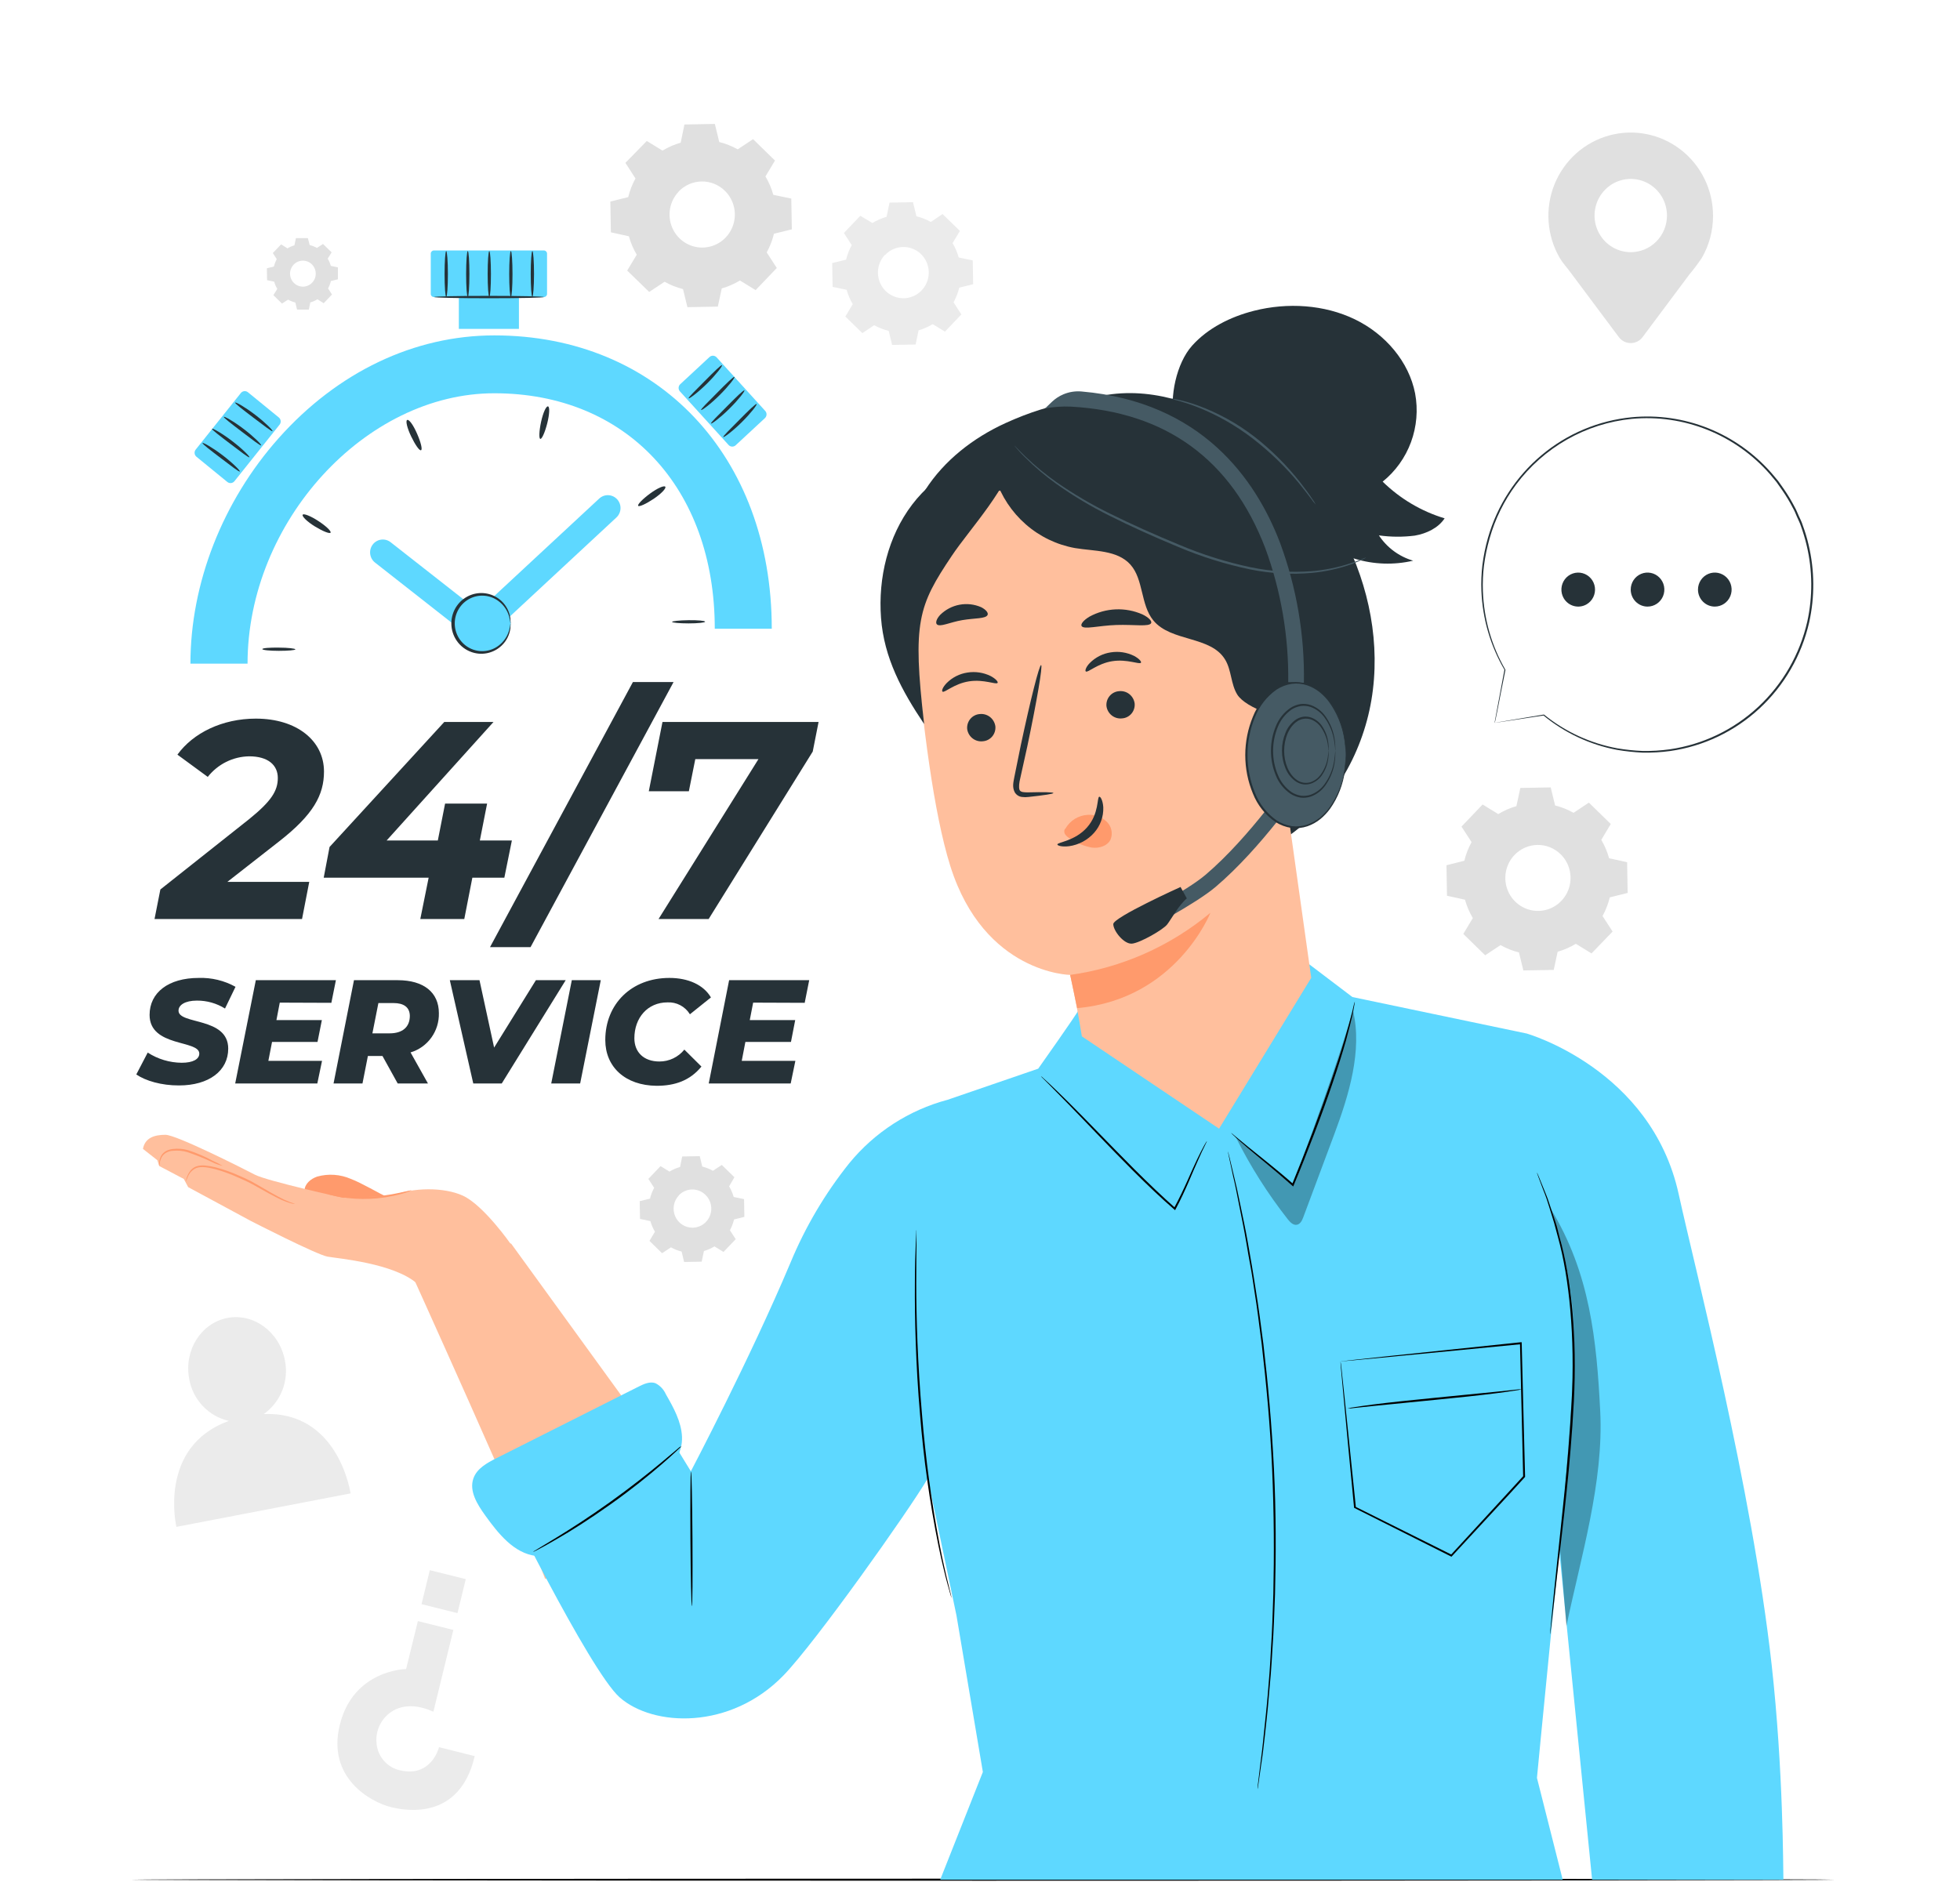 <svg width="608" height="584" viewBox="0 0 608 584" fill="none" xmlns="http://www.w3.org/2000/svg">
<g filter="url(#filter0_d_110915_1339)">
<path d="M205.504 42.73C207.272 41.659 209.174 40.831 211.158 40.27L212.314 34.624L221.75 34.452L223.112 40.061C225.112 40.56 227.038 41.325 228.839 42.337L233.606 39.175L240.403 45.818L237.448 50.737C238.508 52.521 239.326 54.441 239.88 56.445L245.462 57.613L245.632 67.158L240.087 68.523C239.596 70.547 238.839 72.496 237.837 74.317L240.963 79.15L234.396 86.014L229.532 83.025C227.769 84.097 225.871 84.924 223.89 85.485L222.674 91.131L213.238 91.303L211.876 85.694C209.88 85.195 207.958 84.43 206.161 83.419L201.382 86.58L194.56 79.95L197.515 75.03C196.456 73.242 195.638 71.318 195.083 69.311L189.501 68.081L189.331 58.536L194.876 57.158C195.369 55.135 196.126 53.187 197.126 51.365L194.001 46.531L200.64 39.741L205.504 42.73ZM210.538 55.448C209.146 56.906 208.212 58.747 207.855 60.741C207.498 62.735 207.733 64.791 208.531 66.65C209.329 68.509 210.654 70.086 212.339 71.183C214.023 72.28 215.991 72.847 217.994 72.813C219.997 72.778 221.945 72.144 223.592 70.99C225.238 69.836 226.509 68.214 227.245 66.329C227.98 64.444 228.146 62.381 227.722 60.4C227.298 58.42 226.303 56.611 224.863 55.202C223.905 54.261 222.772 53.52 221.53 53.023C220.288 52.526 218.961 52.282 217.626 52.304C216.29 52.327 214.972 52.617 213.748 53.156C212.523 53.696 211.416 54.475 210.49 55.448H210.538Z" fill="#E0E0E0"/>
<path d="M207.693 359.504C208.711 358.883 209.807 358.404 210.952 358.078L211.62 354.818L217.068 354.72L217.846 357.955C219.002 358.237 220.114 358.676 221.154 359.258L223.902 357.438L227.818 361.263L226.176 364.08C226.79 365.11 227.264 366.219 227.587 367.376L230.809 368.053L230.906 373.563L227.708 374.351C227.429 375.519 226.995 376.644 226.419 377.696L228.219 380.476L224.437 384.436L221.628 382.714C220.608 383.334 219.512 383.818 218.369 384.154L217.664 387.45L212.216 387.548L211.438 384.314C210.283 384.031 209.17 383.592 208.131 383.01L205.382 384.83L201.467 381.005L203.169 378.164C202.557 377.131 202.078 376.023 201.747 374.867L198.536 374.191L198.439 368.68L201.637 367.893C201.916 366.724 202.35 365.599 202.926 364.547L201.126 361.768L204.908 357.807L207.717 359.529L207.693 359.504ZM210.599 366.884C209.794 367.726 209.253 368.79 209.046 369.942C208.839 371.094 208.974 372.282 209.435 373.356C209.896 374.43 210.662 375.342 211.635 375.976C212.609 376.609 213.746 376.936 214.904 376.916C216.061 376.895 217.187 376.527 218.138 375.859C219.088 375.191 219.822 374.253 220.245 373.163C220.668 372.073 220.762 370.881 220.515 369.737C220.267 368.593 219.69 367.549 218.856 366.737C218.307 366.195 217.659 365.767 216.947 365.479C216.235 365.19 215.474 365.046 214.707 365.055C213.94 365.065 213.183 365.227 212.478 365.532C211.773 365.837 211.135 366.28 210.599 366.835V366.884Z" fill="#E0E0E0"/>
<path d="M89.109 73.099C89.804 72.673 90.552 72.343 91.334 72.115L91.796 69.889H95.505L96.064 72.029C96.852 72.231 97.612 72.533 98.326 72.927L100.198 71.697L102.874 74.304L101.658 76.248C102.078 76.951 102.405 77.708 102.63 78.499L104.831 78.966V82.656L102.643 83.197C102.452 83.996 102.158 84.765 101.767 85.485L102.983 87.379L100.405 90.085L98.484 88.855C97.788 89.281 97.04 89.612 96.259 89.839L95.796 92.066H92.148L91.613 89.852C90.824 89.659 90.064 89.361 89.352 88.966L87.479 90.196L84.804 87.576L86.02 85.645C85.599 84.941 85.272 84.184 85.047 83.394L82.846 82.927L82.785 79.237L84.962 78.695C85.162 77.898 85.46 77.13 85.85 76.408L84.634 74.513L87.212 71.807L89.133 73.037L89.109 73.099ZM91.091 78.105C90.543 78.679 90.176 79.404 90.035 80.189C89.895 80.975 89.988 81.784 90.303 82.516C90.617 83.247 91.139 83.868 91.802 84.3C92.466 84.731 93.24 84.954 94.029 84.941C94.818 84.927 95.584 84.677 96.233 84.222C96.881 83.768 97.381 83.129 97.671 82.387C97.96 81.645 98.025 80.833 97.858 80.053C97.692 79.273 97.3 78.561 96.733 78.007C96.356 77.638 95.911 77.348 95.424 77.154C94.936 76.959 94.415 76.864 93.891 76.873C93.368 76.882 92.85 76.996 92.37 77.207C91.889 77.418 91.454 77.724 91.091 78.105Z" fill="#E0E0E0"/>
<path d="M270.633 65.19C272.005 64.351 273.481 63.702 275.023 63.259L275.923 58.868L283.219 58.733L284.276 63.099C285.836 63.485 287.337 64.08 288.739 64.87L292.387 62.41L297.774 67.65L295.488 71.438C296.32 72.829 296.962 74.327 297.397 75.891L301.75 76.801L301.872 84.181L297.567 85.251C297.176 86.837 296.579 88.363 295.792 89.79L298.224 93.554L293.129 98.892L289.335 96.567C287.962 97.403 286.486 98.053 284.945 98.498L284.033 102.889L276.737 103.025L275.679 98.658C274.104 98.282 272.586 97.69 271.168 96.899L267.52 99.359L262.23 94.206L264.529 90.368C263.701 88.975 263.059 87.478 262.62 85.915L258.278 85.005L258.145 77.625L262.461 76.555C262.843 74.982 263.432 73.468 264.212 72.053L261.78 68.29L266.876 62.951L270.633 65.19ZM274.548 75.03C273.467 76.165 272.742 77.599 272.466 79.151C272.19 80.702 272.375 82.302 272.998 83.747C273.621 85.192 274.654 86.418 275.965 87.27C277.277 88.121 278.809 88.56 280.367 88.531C281.926 88.502 283.441 88.006 284.72 87.106C286 86.205 286.987 84.942 287.556 83.474C288.126 82.006 288.252 80.401 287.919 78.861C287.587 77.32 286.81 75.915 285.687 74.821C284.936 74.1 284.053 73.536 283.086 73.161C282.12 72.786 281.089 72.608 280.055 72.636C279.02 72.665 278.001 72.9 277.056 73.327C276.111 73.755 275.259 74.367 274.548 75.128V75.03Z" fill="#EBEBEB"/>
<path d="M464.767 248.583C466.526 247.511 468.42 246.684 470.397 246.123L471.613 240.477L481.037 240.305L482.399 245.914C484.401 246.407 486.328 247.173 488.127 248.189L492.881 245.028L499.667 251.658L496.724 256.578C497.777 258.365 498.594 260.284 499.156 262.285L504.737 263.515L504.907 273.048L499.363 274.425C498.875 276.446 498.118 278.391 497.113 280.206L500.238 285.028L493.696 291.817L488.832 288.829C487.068 289.899 485.17 290.726 483.19 291.289L481.974 296.934L472.55 297.094L471.188 291.51C469.191 291.011 467.27 290.246 465.473 289.234L460.706 292.396L453.921 285.766L456.875 280.846C455.816 279.067 454.998 277.151 454.443 275.151L448.862 273.921L448.704 264.45L454.237 263.072C454.73 261.049 455.486 259.101 456.486 257.279L453.361 252.47L459.915 245.606L464.779 248.595L464.767 248.583ZM469.789 261.289C468.401 262.746 467.471 264.586 467.116 266.578C466.762 268.569 466.999 270.623 467.798 272.478C468.596 274.333 469.921 275.907 471.604 277.001C473.287 278.095 475.253 278.659 477.254 278.623C479.254 278.587 481.199 277.952 482.842 276.798C484.486 275.644 485.754 274.024 486.487 272.141C487.22 270.258 487.384 268.197 486.96 266.22C486.535 264.242 485.541 262.436 484.102 261.031C483.146 260.095 482.018 259.359 480.781 258.866C479.543 258.372 478.222 258.13 476.893 258.154C475.563 258.178 474.251 258.468 473.032 259.005C471.813 259.543 470.711 260.319 469.789 261.289Z" fill="#E0E0E0"/>
<path d="M531.392 63.001C531.399 59.028 530.5 55.107 528.765 51.542C527.03 47.978 524.505 44.867 521.388 42.45C518.27 40.034 514.643 38.378 510.79 37.61C506.936 36.842 502.959 36.984 499.169 38.025C495.378 39.065 491.876 40.976 488.934 43.609C485.993 46.242 483.691 49.525 482.209 53.204C480.726 56.883 480.103 60.859 480.387 64.821C480.671 68.784 481.855 72.627 483.846 76.051L483.919 76.149C484.892 77.822 486.12 79.015 487.361 80.762L502.208 100.639C502.639 101.203 503.191 101.66 503.824 101.974C504.456 102.288 505.151 102.452 505.856 102.452C506.561 102.452 507.256 102.288 507.888 101.974C508.521 101.66 509.073 101.203 509.504 100.639L524.096 81.094C525.422 79.525 526.66 77.882 527.805 76.174L527.866 76.1C530.181 72.133 531.399 67.608 531.392 63.001ZM505.856 74.243C503.634 74.24 501.463 73.572 499.617 72.321C497.771 71.071 496.333 69.295 495.484 67.218C494.636 65.141 494.415 62.857 494.85 60.653C495.285 58.449 496.356 56.425 497.928 54.837C499.499 53.249 501.501 52.167 503.681 51.73C505.86 51.292 508.118 51.518 510.171 52.379C512.223 53.239 513.977 54.696 515.211 56.565C516.445 58.433 517.104 60.63 517.104 62.878C517.104 64.371 516.813 65.85 516.248 67.23C515.682 68.609 514.853 69.863 513.809 70.918C512.764 71.974 511.524 72.811 510.16 73.381C508.795 73.952 507.333 74.244 505.856 74.243Z" fill="#E0E0E0"/>
<path d="M81.8 434.743C84.388 432.924 86.391 430.375 87.56 427.415C88.73 424.454 89.014 421.212 88.379 418.089C86.713 409.246 78.651 403.329 70.516 404.916C62.381 406.503 57.018 414.94 58.684 423.796C59.228 426.964 60.689 429.897 62.882 432.225C65.075 434.552 67.9 436.169 71.002 436.871C48.847 444.842 54.72 469.737 54.72 469.737L108.747 459.356C108.747 459.356 105.099 433.747 81.8 434.743Z" fill="#EBEBEB"/>
<path d="M147.258 540.868L136.192 538.088C136.192 538.088 133.894 547.535 124.141 545.284C122.256 544.885 120.54 543.902 119.232 542.472C117.925 541.041 117.09 539.233 116.845 537.301C116.615 535.682 116.768 534.031 117.29 532.483C117.812 530.936 118.689 529.535 119.849 528.396C122.5 525.714 127.34 523.882 134.441 527.092L140.63 501.717L129.626 498.974L125.978 513.845C125.978 513.845 109.574 514.029 105.391 531.225C101.378 547.682 115.034 555.136 121.284 556.686C126.075 557.879 142.625 560.769 147.258 540.868Z" fill="#EBEBEB"/>
<path d="M130.759 493.72L141.916 496.501L144.485 485.955L133.327 483.174L130.759 493.72Z" fill="#EBEBEB"/>
<path d="M569.234 579.207C569.234 579.379 450.868 579.527 304.9 579.527C158.931 579.527 40.554 579.33 40.554 579.207C40.554 579.084 158.883 578.887 304.9 578.887C450.917 578.887 569.234 579.022 569.234 579.207Z" fill="black"/>
<path d="M70.528 269.616H95.93L93.693 281.141H47.935L49.747 271.978L77.289 250.145C84.099 244.635 86.178 241.412 86.178 237.39C86.178 233.368 83.15 230.662 77.289 230.662C74.815 230.699 72.38 231.292 70.16 232.395C67.939 233.499 65.989 235.087 64.448 237.046L55.036 230.145C59.9 223.417 68.935 218.965 79.356 218.965C92.136 218.965 100.502 225.865 100.502 235.385C100.502 242.63 97.231 248.743 86.603 257.045L70.528 269.616Z" fill="#263238"/>
<path d="M156.451 268.312H146.528L144.023 281.141H130.38L132.97 268.312H100.417L102.229 258.792L137.809 220.01H153.082L119.934 256.775H135.815L138.065 245.336H151.1L148.851 256.775H158.785L156.451 268.312Z" fill="#263238"/>
<path d="M196.335 207.612H208.945L164.573 289.874H152L196.335 207.612Z" fill="#263238"/>
<path d="M253.925 220.01L252.113 229.186L219.828 281.141H204.288L235.272 231.535H215.682L213.688 241.498H201.26L205.504 220.01H253.925Z" fill="#263238"/>
<path d="M42.28 329.369L45.819 322.58C48.973 324.618 52.631 325.714 56.374 325.741C59.827 325.741 61.821 324.646 61.821 322.9C61.821 318.582 46.403 320.969 46.403 310.883C46.403 303.958 52.252 299.419 61.639 299.419C65.621 299.285 69.564 300.237 73.057 302.174L69.798 308.914C67.181 307.285 64.165 306.433 61.092 306.454C57.371 306.454 55.377 307.832 55.377 309.579C55.377 313.982 70.796 311.461 70.796 321.362C70.796 328.238 64.813 332.776 55.523 332.776C50.075 332.801 45.138 331.337 42.28 329.369Z" fill="#263238"/>
<path d="M86.786 307.082L85.752 312.494H99.846L98.496 319.271H84.39L83.247 325.151H99.894L98.435 332.161H72.96L79.356 300.12H104.199L102.788 307.143L86.786 307.082Z" fill="#263238"/>
<path d="M127.352 322.531L132.751 332.161H123.363L118.645 323.638H114.122L112.444 332.161H103.469L109.805 300.12H123.363C131.474 300.12 136.143 303.933 136.143 310.354C136.207 313.079 135.38 315.75 133.79 317.951C132.201 320.153 129.938 321.763 127.352 322.531ZM122.099 307.217H117.38L115.52 316.614H120.87C124.822 316.614 127.133 314.695 127.133 311.165C127.084 308.459 125.175 307.217 122.099 307.217Z" fill="#263238"/>
<path d="M175.481 300.12L155.648 332.161H146.808L139.536 300.12H148.741L153.277 321.03L166.239 300.12H175.481Z" fill="#263238"/>
<path d="M177.378 300.12H186.364L179.968 332.161H170.994L177.378 300.12Z" fill="#263238"/>
<path d="M187.763 318.681C187.763 307.537 195.873 299.419 207.656 299.419C213.505 299.419 218.272 301.584 220.534 305.471L214.016 310.698C213.288 309.505 212.255 308.533 211.027 307.883C209.799 307.234 208.42 306.932 207.036 307.008C200.871 307.008 196.785 311.817 196.785 318.139C196.785 322.457 199.692 325.347 204.543 325.347C206.025 325.354 207.489 325.027 208.829 324.388C210.169 323.75 211.351 322.817 212.289 321.657L217.591 326.922C214.016 331.288 209.347 332.887 203.68 332.887C193.976 332.801 187.763 327.069 187.763 318.681Z" fill="#263238"/>
<path d="M233.63 307.082L232.584 312.494H246.678L245.364 319.271H231.222L230.092 325.151H246.726L245.279 332.161H219.853L226.176 300.12H251.019L249.62 307.143L233.63 307.082Z" fill="#263238"/>
<path d="M76.79 201.917H59.073C59.073 176.972 69.057 151.487 86.458 131.93C104.771 111.377 128.543 100.061 153.338 100.061C204.008 100.061 239.406 137.477 239.406 191.081H221.725C221.725 147.379 194.256 118.019 153.374 118.019C113.295 117.982 76.79 157.981 76.79 201.917Z" fill="#5ED8FF"/>
<path d="M86.506 196.935C89.34 196.935 91.638 197.218 91.626 197.477C91.613 197.735 89.327 197.932 86.506 197.932C83.685 197.932 81.375 197.698 81.375 197.39C81.375 197.083 83.685 196.886 86.506 196.935Z" fill="#263238"/>
<path d="M98.739 157.649C101.171 159.224 102.813 160.835 102.545 161.265C102.278 161.696 100.113 160.822 97.681 159.334C95.249 157.846 93.632 156.21 93.887 155.718C94.143 155.226 96.368 156.087 98.739 157.649Z" fill="#263238"/>
<path d="M129.382 130.577C130.538 133.197 131.109 135.497 130.598 135.694C130.088 135.89 128.787 133.984 127.546 131.413C126.306 128.843 125.734 126.493 126.33 126.296C126.926 126.1 128.239 127.92 129.382 130.577Z" fill="#263238"/>
<path d="M169.754 127.354C169.048 130.134 168.088 132.274 167.613 132.176C167.139 132.077 167.236 129.716 167.844 126.899C168.452 124.082 169.401 121.979 169.985 122.09C170.568 122.2 170.459 124.587 169.754 127.354Z" fill="#263238"/>
<path d="M202.732 150.798C200.372 152.372 198.244 153.332 197.965 152.938C197.685 152.545 199.327 150.847 201.613 149.162C203.899 147.477 206.039 146.53 206.38 147.022C206.72 147.514 205.091 149.211 202.732 150.798Z" fill="#263238"/>
<path d="M213.59 189.42C210.769 189.42 208.471 189.199 208.471 188.953C208.471 188.707 210.757 188.461 213.59 188.424C216.424 188.387 218.71 188.596 218.722 188.891C218.734 189.186 216.448 189.42 213.59 189.42Z" fill="#263238"/>
<path d="M148.534 194.758C147.652 194.764 146.794 194.465 146.102 193.91L116.323 170.539C115.497 169.887 114.961 168.93 114.834 167.878C114.706 166.826 114.997 165.766 115.642 164.931C116.287 164.096 117.233 163.554 118.273 163.425C119.313 163.296 120.361 163.589 121.187 164.242L148.352 185.546L185.866 150.7C186.632 149.98 187.649 149.598 188.693 149.637C189.737 149.677 190.724 150.134 191.435 150.909C192.146 151.683 192.524 152.712 192.485 153.769C192.446 154.825 191.994 155.823 191.228 156.542L151.258 193.688C150.518 194.383 149.544 194.765 148.534 194.758Z" fill="#5ED8FF"/>
<path d="M168.732 73.714H134.587C134.056 73.714 133.626 74.149 133.626 74.686V87.195C133.626 87.731 134.056 88.166 134.587 88.166H168.732C169.263 88.166 169.693 87.731 169.693 87.195V74.686C169.693 74.149 169.263 73.714 168.732 73.714Z" fill="#5ED8FF"/>
<path d="M160.974 80.946H142.333V98.043H160.974V80.946Z" fill="#5ED8FF"/>
<path d="M74.712 117.944L60.709 135.486C60.164 136.168 60.27 137.167 60.944 137.717L70.518 145.537C71.192 146.088 72.18 145.981 72.724 145.299L86.727 127.758C87.271 127.076 87.166 126.077 86.492 125.527L76.917 117.707C76.243 117.156 75.256 117.263 74.712 117.944Z" fill="#5ED8FF"/>
<path d="M168.732 88.166C168.732 88.376 161.084 88.535 151.708 88.535C142.333 88.535 134.684 88.376 134.684 88.166C134.684 87.957 142.321 87.797 151.708 87.797C161.096 87.797 168.732 87.97 168.732 88.166Z" fill="#263238"/>
<path d="M74.395 142.286C74.2 142.508 71.622 140.515 68.436 138.092C65.251 135.669 62.66 133.701 62.819 133.455C62.977 133.209 65.834 134.808 69.057 137.256C72.279 139.703 74.577 142.077 74.395 142.286Z" fill="#263238"/>
<path d="M77.362 137.871C77.167 138.092 74.59 136.1 71.403 133.676C68.218 131.253 65.615 129.285 65.773 129.039C65.931 128.793 68.801 130.392 72.024 132.852C75.246 135.312 77.544 137.662 77.362 137.871Z" fill="#263238"/>
<path d="M80.998 134.168C80.815 134.39 78.237 132.397 75.052 129.974C71.866 127.551 69.312 125.583 69.421 125.337C69.531 125.091 72.449 126.69 75.659 129.15C78.87 131.61 81.192 133.959 80.998 134.168Z" fill="#263238"/>
<path d="M84.524 129.753C84.342 129.974 81.752 127.982 78.566 125.558C75.38 123.135 72.79 121.167 72.96 120.921C73.13 120.675 75.988 122.274 79.198 124.734C82.408 127.194 84.707 129.544 84.524 129.753Z" fill="#263238"/>
<path d="M237.372 123.489L222.299 106.879C221.713 106.234 220.721 106.191 220.083 106.783L211.017 115.201C210.379 115.794 210.336 116.797 210.922 117.443L225.995 134.052C226.581 134.698 227.573 134.741 228.211 134.148L237.277 125.731C237.915 125.138 237.958 124.134 237.372 123.489Z" fill="#5ED8FF"/>
<path d="M213.615 119.581C213.432 119.359 215.755 117.121 218.6 114.242C221.446 111.364 223.744 109.113 223.963 109.322C224.182 109.532 222.2 112.151 219.318 115.005C216.436 117.859 213.785 119.79 213.615 119.581Z" fill="#263238"/>
<path d="M217.494 123.197C217.299 122.975 219.634 120.737 222.467 117.859C225.3 114.98 227.623 112.73 227.842 112.939C228.061 113.148 226.067 115.768 223.197 118.621C220.327 121.475 217.664 123.406 217.494 123.197Z" fill="#263238"/>
<path d="M220.57 127.391C220.376 127.17 222.71 124.931 225.544 122.053C228.377 119.175 230.7 116.924 230.918 117.133C231.137 117.342 229.143 119.95 226.261 122.803C223.379 125.657 220.74 127.6 220.57 127.391Z" fill="#263238"/>
<path d="M224.364 131.61C224.17 131.389 226.504 129.15 229.338 126.272C232.171 123.394 234.493 121.143 234.712 121.352C234.931 121.561 232.937 124.181 230.055 127.034C227.173 129.888 224.534 131.782 224.364 131.61Z" fill="#263238"/>
<path d="M138.417 88.154C138.138 88.154 137.907 84.956 137.907 81.032C137.907 77.109 138.138 73.898 138.417 73.898C138.697 73.898 138.94 77.096 138.94 81.032C138.94 84.968 138.709 88.154 138.417 88.154Z" fill="#263238"/>
<path d="M145.105 88.154C144.826 88.154 144.595 84.956 144.595 81.032C144.595 77.109 144.826 73.898 145.105 73.898C145.385 73.898 145.616 77.096 145.616 81.032C145.616 84.968 145.385 88.154 145.105 88.154Z" fill="#263238"/>
<path d="M151.781 88.154C151.501 88.154 151.27 84.956 151.27 81.032C151.27 77.109 151.501 73.898 151.781 73.898C152.061 73.898 152.292 77.096 152.292 81.032C152.292 84.968 152.073 88.154 151.781 88.154Z" fill="#263238"/>
<path d="M158.469 88.154C158.177 88.154 157.958 84.956 157.958 81.032C157.958 77.109 158.177 73.898 158.469 73.898C158.761 73.898 158.98 77.096 158.98 81.032C158.98 84.968 158.749 88.154 158.469 88.154Z" fill="#263238"/>
<path d="M165.145 88.154C164.865 88.154 164.634 84.956 164.634 81.032C164.634 77.109 164.865 73.898 165.145 73.898C165.425 73.898 165.656 77.096 165.656 81.032C165.656 84.968 165.376 88.154 165.145 88.154Z" fill="#263238"/>
<path d="M155.762 195.788C159.248 192.262 159.248 186.546 155.762 183.02C152.277 179.494 146.625 179.494 143.14 183.02C139.654 186.546 139.654 192.262 143.14 195.788C146.625 199.313 152.277 199.314 155.762 195.788Z" fill="#5ED8FF"/>
<path d="M158.372 189.42C158.287 189.42 158.299 188.621 157.922 187.255C157.381 185.35 156.231 183.68 154.651 182.507C153.385 181.556 151.882 180.98 150.31 180.842C148.739 180.704 147.161 181.011 145.751 181.728C144.342 182.445 143.158 183.544 142.33 184.902C141.503 186.26 141.064 187.825 141.064 189.42C141.064 191.015 141.503 192.58 142.33 193.938C143.158 195.296 144.342 196.395 145.751 197.112C147.161 197.829 148.739 198.136 150.31 197.998C151.882 197.86 153.385 197.284 154.651 196.333C156.228 195.157 157.378 193.488 157.922 191.585C158.299 190.219 158.287 189.42 158.372 189.42C158.457 189.42 158.372 189.617 158.372 189.998C158.391 190.561 158.334 191.124 158.202 191.671C157.765 193.724 156.629 195.557 154.991 196.849C153.768 197.821 152.321 198.463 150.786 198.717C149.251 198.971 147.677 198.828 146.212 198.301C144.397 197.65 142.827 196.447 141.716 194.857C140.605 193.267 140.009 191.367 140.009 189.42C140.009 187.473 140.605 185.574 141.716 183.983C142.827 182.393 144.397 181.19 146.212 180.539C147.677 180.014 149.249 179.871 150.784 180.122C152.318 180.374 153.765 181.012 154.991 181.979C156.628 183.276 157.764 185.113 158.202 187.169C158.334 187.716 158.391 188.279 158.372 188.842C158.433 189.199 158.408 189.42 158.372 189.42Z" fill="#263238"/>
<path d="M463.624 220.342L478.873 217.882C488.867 226.039 501.517 230.119 514.335 229.321C527.152 228.522 539.211 222.902 548.14 213.566C557.069 204.23 562.223 191.854 562.588 178.869C562.953 165.884 558.503 153.231 550.113 143.397C541.723 133.563 529.999 127.259 517.247 125.725C504.495 124.191 491.637 127.537 481.2 135.107C470.763 142.676 463.504 153.92 460.848 166.629C458.192 179.338 460.331 192.592 466.847 203.786L463.624 220.342Z" fill="white"/>
<path d="M463.624 220.342C463.624 220.342 463.624 219.998 463.795 219.297L464.378 216.148C464.901 213.319 465.679 209.174 466.689 203.762C466.691 203.744 466.698 203.727 466.707 203.712C466.717 203.697 466.73 203.685 466.745 203.676C466.76 203.666 466.777 203.66 466.795 203.658C466.812 203.656 466.83 203.658 466.847 203.663C466.858 203.657 466.87 203.654 466.883 203.654C466.896 203.654 466.909 203.657 466.92 203.663L466.701 203.836C462.349 196.406 459.889 188 459.539 179.371C459.431 176.686 459.532 173.996 459.843 171.327C460.204 168.47 460.781 165.645 461.569 162.877C464.441 152.842 470.226 143.91 478.174 137.239C486.122 130.568 495.868 126.464 506.148 125.46C514.214 124.69 522.346 125.856 529.882 128.863C537.419 131.87 544.148 136.634 549.523 142.766L551.59 145.226C552.234 146.087 552.806 146.985 553.438 147.846C554.639 149.596 555.731 151.42 556.709 153.307C557.244 154.217 557.585 155.226 558.035 156.173C558.484 157.12 558.947 158.067 559.251 159.076C559.971 161.028 560.568 163.025 561.038 165.054C562.909 172.938 562.971 181.151 561.22 189.063C558.875 199.352 553.499 208.68 545.803 215.813C538.106 222.946 528.451 227.549 518.113 229.014C515.273 229.404 512.407 229.572 509.54 229.518C506.879 229.39 504.228 229.103 501.6 228.657C493.234 227.081 485.391 223.411 478.788 217.981H478.897L467.491 219.715L464.585 220.145L463.624 220.281L464.634 220.096L467.564 219.604L478.849 217.71H478.958C485.554 223.051 493.36 226.648 501.673 228.177C504.28 228.617 506.912 228.892 509.553 229.001C512.399 229.048 515.245 228.871 518.065 228.473C528.278 226.978 537.807 222.396 545.401 215.329C552.996 208.261 558.302 199.037 560.625 188.867C562.342 181.045 562.272 172.93 560.418 165.14C559.942 163.139 559.353 161.168 558.655 159.236C558.351 158.24 557.84 157.329 557.439 156.37C557.037 155.411 556.648 154.439 556.125 153.541C555.162 151.677 554.082 149.877 552.891 148.154C552.283 147.293 551.675 146.407 551.067 145.558L549.024 143.098C543.715 137.04 537.07 132.332 529.627 129.356C522.185 126.379 514.153 125.217 506.184 125.964C499.129 126.669 492.296 128.847 486.115 132.359C479.934 135.871 474.541 140.642 470.276 146.37C466.559 151.381 463.781 157.038 462.08 163.061C461.294 165.801 460.713 168.597 460.341 171.425C460.019 174.073 459.905 176.742 460.001 179.408C460.298 187.976 462.683 196.338 466.944 203.749C466.967 203.775 466.98 203.808 466.98 203.842C466.98 203.876 466.967 203.909 466.944 203.934C466.92 203.954 466.89 203.965 466.859 203.965C466.828 203.965 466.798 203.954 466.774 203.934L466.993 203.86C465.923 209.211 465.096 213.319 464.561 216.16C464.281 217.55 464.062 218.62 463.916 219.334C463.77 220.047 463.624 220.342 463.624 220.342Z" fill="#263238"/>
<path d="M526.723 178.94C526.72 177.896 527.024 176.874 527.597 176.004C528.169 175.135 528.984 174.456 529.937 174.055C530.891 173.655 531.941 173.549 532.954 173.752C533.967 173.955 534.898 174.458 535.628 175.197C536.358 175.936 536.855 176.877 537.056 177.902C537.257 178.926 537.153 179.988 536.756 180.953C536.36 181.918 535.69 182.742 534.83 183.321C533.97 183.899 532.96 184.207 531.927 184.205C530.548 184.202 529.226 183.646 528.251 182.659C527.275 181.673 526.726 180.336 526.723 178.94Z" fill="#263238"/>
<path d="M505.856 178.94C505.854 177.896 506.158 176.875 506.729 176.005C507.301 175.136 508.115 174.458 509.068 174.057C510.021 173.655 511.07 173.549 512.083 173.751C513.096 173.953 514.026 174.455 514.757 175.193C515.488 175.93 515.986 176.87 516.188 177.894C516.39 178.918 516.288 179.98 515.893 180.945C515.499 181.909 514.83 182.734 513.972 183.315C513.114 183.895 512.105 184.205 511.073 184.205C509.691 184.205 508.366 183.651 507.388 182.664C506.41 181.677 505.859 180.338 505.856 178.94Z" fill="#263238"/>
<path d="M485.05 181.573C484.534 180.669 484.295 179.631 484.362 178.589C484.43 177.548 484.801 176.55 485.429 175.722C486.057 174.894 486.914 174.273 487.891 173.937C488.868 173.602 489.921 173.567 490.918 173.837C491.914 174.107 492.81 174.67 493.49 175.455C494.17 176.239 494.605 177.21 494.74 178.245C494.875 179.28 494.703 180.332 494.246 181.268C493.79 182.204 493.07 182.982 492.176 183.504C490.977 184.2 489.554 184.388 488.219 184.026C486.884 183.664 485.744 182.782 485.05 181.573Z" fill="#263238"/>
<path d="M120.737 367.77C117.539 366.232 112.152 363.022 108.82 361.768C105.526 360.342 101.852 360.091 98.399 361.054C96.441 361.718 94.483 363.305 94.471 365.396L107.543 375.15L120.737 371.632V367.77Z" fill="#FF9A6C"/>
<path d="M106.436 367.635C106.436 367.635 82.956 362.481 79.04 360.451C75.124 358.422 54.72 348.09 51.303 348.09C47.886 348.09 44.968 349.025 44.347 352.469L48.81 355.974L49.382 357.77L57.018 361.792L58.368 364.326L77.824 374.83C77.824 374.83 98.228 385.31 101.633 385.9C105.038 386.491 122.038 387.93 129.309 394.19L158.493 382.063C158.493 382.063 150.067 369.959 143.573 366.97C137.785 364.314 128.069 364.314 121.272 367.13L106.436 367.635Z" fill="#FFBF9D"/>
<path d="M125.965 387.45C125.965 387.45 163.114 469.393 169.097 485.85C169.097 485.85 210.623 478.937 212.046 455.629L158.542 381.829L125.965 387.45Z" fill="#FFBF9D"/>
<path d="M91.468 369.492C91.468 369.492 91.322 369.492 91.066 369.492C90.686 369.453 90.311 369.375 89.948 369.258C88.616 368.848 87.322 368.321 86.081 367.684C84.5 366.909 82.664 365.888 80.645 364.744C79.636 364.178 78.578 363.576 77.471 362.998C76.365 362.42 75.161 361.915 73.933 361.374C71.659 360.332 69.309 359.469 66.904 358.791C64.703 358.238 62.587 357.819 60.995 358.361C60.377 358.611 59.816 358.987 59.348 359.465C58.879 359.943 58.513 360.513 58.271 361.14C58.091 361.619 57.884 362.088 57.651 362.543C57.651 362.543 57.651 362.395 57.711 362.149C57.793 361.772 57.902 361.402 58.04 361.042C58.255 360.468 58.545 359.926 58.903 359.431C59.376 358.753 60.036 358.231 60.8 357.93C61.743 357.611 62.744 357.51 63.731 357.635C64.834 357.745 65.927 357.938 67.002 358.213C69.458 358.868 71.857 359.723 74.176 360.771C75.392 361.313 76.608 361.817 77.739 362.42C78.87 363.022 79.915 363.65 80.925 364.228C82.931 365.396 84.731 366.454 86.275 367.266C87.472 367.927 88.711 368.506 89.984 369C90.933 369.357 91.468 369.431 91.468 369.492Z" fill="#FF9A6C"/>
<path d="M69.069 357.709C67.924 357.475 66.816 357.086 65.773 356.552C63.266 355.355 60.687 354.316 58.052 353.441C56.61 353.027 55.103 352.898 53.613 353.059C53.019 353.077 52.434 353.218 51.895 353.471C51.356 353.725 50.873 354.087 50.476 354.535C50.001 355.202 49.688 355.973 49.564 356.786C49.553 357.102 49.492 357.413 49.382 357.709C49.325 357.396 49.325 357.075 49.382 356.761C49.427 355.884 49.704 355.034 50.184 354.301C50.556 353.789 51.039 353.368 51.595 353.071C52.231 352.766 52.913 352.57 53.613 352.493C55.182 352.294 56.774 352.415 58.295 352.85C60.967 353.717 63.556 354.829 66.029 356.171C67.069 356.628 68.084 357.141 69.069 357.709Z" fill="#FF9A6C"/>
<path d="M127.68 365.31C127.68 365.31 127.352 365.507 126.732 365.728C125.842 366.053 124.937 366.332 124.02 366.565C121.001 367.359 117.907 367.825 114.79 367.954C111.675 368.091 108.553 367.901 105.476 367.389C104.26 367.18 103.36 366.971 102.716 366.786C102.371 366.734 102.038 366.621 101.731 366.454C101.731 366.355 103.19 366.638 105.549 366.934C108.606 367.316 111.689 367.444 114.766 367.315C117.846 367.154 120.908 366.743 123.923 366.085C126.172 365.642 127.595 365.224 127.68 365.31Z" fill="#FF9A6C"/>
<path d="M473.559 316.664L419.52 305.347L406.144 295.2L334.765 309.124C333.622 311.239 322.058 327.574 322.058 327.574L293.944 337.229C281.995 340.405 271.33 347.287 263.446 356.909C255.95 366.274 249.809 376.669 245.206 387.782C232.56 417.806 214.308 452.492 214.308 452.492L202.865 433.846L154.639 456.822C154.639 456.822 182.886 514.423 192.237 522.652C202.634 531.791 226.541 532.848 243.066 515.801C253.025 505.518 281.808 464.879 287.803 454.706L296.704 497.24L304.888 545.788L291.658 579.207H484.758L476.769 547.621C476.769 547.621 484.637 465.297 486.813 449.971C491.933 413.821 473.559 316.664 473.559 316.664Z" fill="#5ED8FF"/>
<path d="M473.559 316.664C473.559 316.664 512.228 327.635 520.74 366.515C525.896 390.07 543.406 457.216 549.571 512.492C553.219 545.357 553.122 575.726 553.219 579.207H493.878L468.732 327.635L473.559 316.664Z" fill="#5ED8FF"/>
<path d="M374.382 350.046C374.382 350.046 374.382 350.193 374.224 350.452L373.677 351.583C373.19 352.579 372.461 354.043 371.67 355.901C369.956 359.591 367.937 365.064 364.678 371.177L364.52 371.485L364.253 371.251C360.24 367.795 355.887 363.637 351.388 359.148C343.423 351.153 336.443 343.711 331.287 338.434L325.146 332.198L323.456 330.513C323.25 330.327 323.063 330.121 322.897 329.898C323.132 330.048 323.348 330.226 323.541 330.427L325.292 332.026C326.8 333.428 328.94 335.507 331.579 338.115C336.82 343.318 343.86 350.71 351.801 358.693C356.3 363.182 360.629 367.303 364.593 370.82L364.156 370.894C367.439 364.867 369.53 359.418 371.33 355.753C372.218 353.896 372.959 352.469 373.494 351.497C373.738 351.067 373.944 350.698 374.115 350.415C374.19 350.282 374.28 350.159 374.382 350.046Z" fill="black"/>
<path d="M420.274 306.737C420.27 307.028 420.233 307.317 420.164 307.598C420.043 308.213 419.897 309.025 419.715 310.058C419.277 312.174 418.499 315.224 417.501 318.939C415.398 326.319 411.993 336.516 407.773 347.524C405.548 353.354 403.359 358.865 401.316 363.748L401.158 364.129L400.854 363.859C395.346 358.939 390.409 355.064 387.065 352.186C385.387 350.747 384.074 349.591 383.186 348.779L382.201 347.844C381.97 347.623 381.86 347.512 381.873 347.5C382.013 347.574 382.143 347.664 382.262 347.77L383.307 348.644L387.284 351.915C390.701 354.72 395.674 358.52 401.243 363.416L400.781 363.526C402.788 358.606 404.964 353.121 407.178 347.303C411.348 336.233 414.814 326.208 417.015 318.816C418.109 315.126 418.912 312.1 419.447 309.997C419.678 309.001 419.873 308.201 420.019 307.537C420.084 307.264 420.169 306.997 420.274 306.737Z" fill="black"/>
<path d="M295.184 491.791C295.133 491.707 295.096 491.616 295.075 491.52L294.819 490.684C294.6 489.864 294.296 488.782 293.907 487.437C293.494 486.035 293.092 484.3 292.606 482.283C292.12 480.266 291.597 477.953 291.074 475.395C288.384 462.05 286.491 448.553 285.407 434.977C284.033 419.073 283.729 404.621 283.802 394.178C283.802 388.951 283.936 384.719 284.082 381.804C284.155 380.378 284.204 379.258 284.24 378.434C284.24 378.09 284.24 377.795 284.301 377.561C284.288 377.463 284.288 377.364 284.301 377.266C284.311 377.368 284.311 377.471 284.301 377.573V378.446C284.301 379.271 284.301 380.39 284.301 381.804C284.301 384.732 284.204 388.951 284.228 394.178C284.228 404.609 284.641 419.049 286.015 434.916C287.109 448.471 288.936 461.956 291.487 475.309C291.986 477.867 292.448 480.229 292.922 482.197C293.396 484.165 293.749 485.973 294.138 487.375L294.941 490.647L295.123 491.496C295.184 491.693 295.196 491.791 295.184 491.791Z" fill="black"/>
<path d="M476.769 359.787C476.841 359.894 476.899 360.009 476.939 360.132C477.049 360.39 477.195 360.722 477.365 361.14C477.754 362.075 478.277 363.391 478.958 365.052C479.299 365.913 479.7 366.848 480.089 367.893L481.244 371.337C481.658 372.567 482.095 373.908 482.57 375.31C483.044 376.712 483.36 378.25 483.786 379.836C487.434 392.493 489.258 410.808 488.212 430.844C487.166 450.881 484.831 468.974 483.348 481.963C482.606 488.458 481.998 493.734 481.572 497.424C481.366 499.208 481.195 500.622 481.074 501.619L480.928 502.713C480.919 502.839 480.895 502.963 480.855 503.082C480.839 502.96 480.839 502.836 480.855 502.713L480.94 501.606C481.037 500.598 481.171 499.146 481.329 497.4C481.67 493.71 482.205 488.445 482.898 481.914C484.223 468.851 486.461 450.82 487.531 430.82C488.601 410.82 486.801 392.604 483.311 379.947L482.095 375.421L480.879 371.46C480.49 370.23 480.125 369.061 479.785 368.004C479.444 366.946 479.031 365.999 478.703 365.138C478.07 363.453 477.584 362.137 477.219 361.189C477.073 360.759 476.952 360.427 476.854 360.156C476.807 360.038 476.779 359.914 476.769 359.787Z" fill="black"/>
<path d="M214.624 494.374C214.454 494.374 214.247 485.001 214.174 473.464C214.101 461.927 214.174 452.554 214.356 452.554C214.539 452.554 214.733 461.927 214.806 473.464C214.879 485.001 214.806 494.374 214.624 494.374Z" fill="black"/>
<path d="M390.093 551.138V550.622C390.093 550.253 390.19 549.761 390.263 549.121C390.433 547.768 390.664 545.837 390.968 543.352C391.126 542.122 391.297 540.708 391.491 539.195C391.686 537.682 391.832 536.009 392.014 534.275C392.367 530.708 392.853 526.661 393.23 522.16C393.412 519.921 393.595 517.559 393.802 515.112C394.008 512.664 394.106 510.106 394.264 507.461C394.628 502.172 394.787 496.502 394.993 490.549C395.261 478.63 395.224 465.518 394.616 451.779C394.008 438.04 392.768 424.977 391.394 413.132C390.628 407.216 389.959 401.595 389.096 396.367C388.694 393.748 388.342 391.214 387.88 388.791C387.418 386.368 387.041 384.043 386.664 381.817C385.922 377.376 385.071 373.391 384.378 369.873C384.025 368.114 383.709 366.478 383.405 364.953C383.101 363.428 382.772 362.087 382.493 360.857L381.277 355.187C381.155 354.56 381.046 354.068 380.973 353.711C380.9 353.354 380.888 353.194 380.888 353.194C380.949 353.354 380.998 353.519 381.034 353.686L381.411 355.15L382.76 360.808L383.721 364.892C384.037 366.392 384.378 368.016 384.755 369.812C385.472 373.317 386.36 377.302 387.126 381.743C387.531 383.965 387.936 386.29 388.342 388.717C388.78 391.177 389.132 393.637 389.558 396.294C390.433 401.533 391.126 407.155 391.917 413.071C393.315 424.928 394.507 438.003 395.188 451.754C395.869 465.506 395.82 478.642 395.516 490.573C395.285 496.539 395.115 502.209 394.726 507.498C394.556 510.142 394.434 512.701 394.227 515.161C394.02 517.621 393.802 519.97 393.607 522.221C393.267 526.723 392.744 530.831 392.391 534.324C392.184 536.108 391.99 537.768 391.82 539.244C391.649 540.72 391.418 542.147 391.236 543.402C390.883 545.862 390.604 547.805 390.421 549.146L390.19 550.646C390.172 550.813 390.139 550.977 390.093 551.138Z" fill="black"/>
<path d="M415.799 418.372H416.042L416.808 418.286L419.787 417.942L431.181 416.712L471.735 412.456H472.039V412.763C472.343 425.174 472.708 439.221 473.085 454.116V454.251L473 454.337L468.136 459.663L450.406 478.827L450.248 478.999L450.042 478.888L420.164 463.882L420.031 463.821V463.71C418.73 449.995 417.599 438.655 416.906 430.697C416.541 426.785 416.261 423.71 416.067 421.582C415.981 420.562 415.908 419.774 415.86 419.196C415.811 418.618 415.86 418.409 415.86 418.409C415.86 418.409 415.86 418.704 415.969 419.245C416.079 419.787 416.127 420.635 416.249 421.705C416.468 423.858 416.796 426.945 417.222 430.881C418.036 438.778 419.192 450.057 420.602 463.698L420.456 463.489L450.37 478.408L450.017 478.47L467.71 459.233L472.574 453.919L472.489 454.141C472.136 439.245 471.796 425.211 471.504 412.788L471.82 413.059L431.388 416.97L419.921 418.052L416.869 418.323L416.079 418.397L415.799 418.372Z" fill="black"/>
<path d="M472.112 427.031C471.423 427.225 470.719 427.361 470.008 427.437C468.646 427.659 466.676 427.942 464.232 428.261C459.368 428.889 452.571 429.614 445.092 430.34L425.928 432.234L420.128 432.849C419.424 432.964 418.713 433.017 418 433.009C418.689 432.816 419.393 432.68 420.104 432.603C421.466 432.382 423.436 432.099 425.88 431.779C430.744 431.152 437.541 430.426 445.032 429.7L464.184 427.806L469.984 427.191C470.688 427.077 471.399 427.023 472.112 427.031Z" fill="black"/>
<g opacity="0.3">
<path d="M483.859 475.407L485.901 500.536C490.413 479.011 497.502 455.875 496.396 433.907C495.289 411.939 493.246 390.919 481.013 371.029C486.331 386.004 488.771 401.869 488.2 417.769C487.081 443.476 483.859 475.407 483.859 475.407Z" fill="black"/>
</g>
<path d="M206.574 428.63C205.917 427.116 204.755 425.884 203.291 425.149C201.588 424.559 199.74 425.395 198.123 426.207L154.006 448.421C151.1 449.885 147.926 451.619 146.856 454.694C145.458 458.63 148.072 462.787 150.504 466.17C154.566 471.816 159.43 477.966 166.312 478.765L204.264 452.443C208.897 451.754 211.779 446.527 211.56 441.791C211.341 437.056 208.933 432.739 206.574 428.63Z" fill="#5ED8FF"/>
<path d="M211.365 444.719C211.253 444.877 211.122 445.022 210.976 445.149L209.76 446.293C208.714 447.277 207.17 448.667 205.236 450.34C201.357 453.698 195.849 458.163 189.428 462.714C183.008 467.265 177.135 471.016 172.672 473.55C170.459 474.842 168.647 475.85 167.382 476.514L165.923 477.265C165.583 477.437 165.4 477.511 165.388 477.486C165.529 477.352 165.689 477.24 165.862 477.154L167.261 476.293L172.441 473.156C176.806 470.5 182.753 466.687 189.1 462.148C195.448 457.609 200.993 453.218 204.908 449.959L209.565 446.059L210.781 445.014C211.195 444.817 211.353 444.694 211.365 444.719Z" fill="black"/>
<g opacity="0.3">
<path d="M419.702 309.554C414.51 326.995 407.238 346.725 401.098 363.674C395.869 359.185 388.549 353.244 383.308 348.742C387.818 357.793 393.233 366.354 399.468 374.289C400.198 375.211 401.171 376.22 402.301 375.999C403.432 375.777 403.943 374.596 404.332 373.539L413.902 347.918C418.377 335.938 422.694 321.965 419.702 309.554Z" fill="black"/>
</g>
<path d="M337.622 119.802C353.43 115.202 368.217 119.802 382.797 127.453C397.377 135.103 409.135 147.735 416.748 162.434C424.773 177.919 428.324 195.964 425.418 213.196C422.511 230.428 412.881 246.664 398.459 256.246C378.748 269.382 351.582 268.693 331.287 256.529C310.992 244.364 297.628 221.941 294.09 198.337C291.658 182.077 293.628 164.931 301.13 150.367C308.633 135.804 321.9 123.996 337.61 119.79" fill="#263238"/>
<path d="M389.521 169.851C386.469 163.91 386.603 156.862 384.937 150.367C381.289 136.087 368.399 125.767 354.391 121.647C341.368 117.797 326.301 120.688 311.831 127.305C301.933 131.844 292.922 138.805 287.012 148.03C283.147 154.214 280.799 161.242 280.165 168.53C279.53 175.817 280.627 183.153 283.364 189.924L355.583 170.712C363.098 175.632 370.795 180.712 379.489 183.012C382.019 183.803 384.706 183.926 387.296 183.368C388.581 183.061 389.752 182.386 390.668 181.424C391.584 180.463 392.208 179.254 392.464 177.944C392.768 175.017 390.847 172.446 389.521 169.851Z" fill="#263238"/>
<path d="M406.752 299.382L388.111 166.763C387.284 160.49 384.463 154.094 378.225 154.39L312.561 147.994C291.986 148.953 282.331 176.284 284.155 196.984C286.186 220.035 289.554 248.091 294.795 264.721C305.338 298.14 331.956 298.484 331.956 298.484C331.956 298.484 333.573 305.126 335.604 317.549L378.164 346.184L406.752 299.382Z" fill="#FFBF9D"/>
<path d="M300.024 222.212C300.187 223.359 300.787 224.396 301.696 225.101C302.605 225.807 303.75 226.125 304.888 225.988C305.447 225.948 305.993 225.795 306.493 225.538C306.992 225.281 307.436 224.925 307.798 224.492C308.159 224.058 308.432 223.556 308.598 223.014C308.764 222.473 308.822 221.903 308.767 221.338C308.6 220.192 308 219.156 307.092 218.449C306.185 217.742 305.041 217.42 303.903 217.55C303.343 217.593 302.798 217.749 302.299 218.008C301.8 218.266 301.357 218.623 300.996 219.057C300.635 219.491 300.363 219.994 300.196 220.536C300.029 221.077 299.97 221.647 300.024 222.212Z" fill="#263238"/>
<path d="M292.363 210.588C292.983 211.08 295.901 208.128 300.583 207.403C305.265 206.677 309.034 208.534 309.46 207.87C309.667 207.575 308.961 206.64 307.307 205.754C305.07 204.656 302.553 204.278 300.097 204.672C297.664 205.037 295.41 206.179 293.664 207.931C292.387 209.26 292.059 210.33 292.363 210.588Z" fill="#263238"/>
<path d="M343.228 215.102C343.389 216.252 343.987 217.292 344.897 218C345.806 218.708 346.953 219.028 348.092 218.891C348.651 218.851 349.197 218.698 349.697 218.441C350.197 218.184 350.641 217.828 351.002 217.395C351.364 216.961 351.636 216.459 351.802 215.917C351.969 215.376 352.026 214.806 351.971 214.241C351.811 213.092 351.212 212.052 350.303 211.344C349.394 210.636 348.247 210.316 347.107 210.453C346.548 210.495 346.004 210.649 345.505 210.906C345.006 211.164 344.562 211.519 344.201 211.953C343.84 212.386 343.568 212.887 343.4 213.428C343.233 213.969 343.175 214.538 343.228 215.102Z" fill="#263238"/>
<path d="M336.832 204.328C337.452 204.82 340.383 201.868 345.052 201.142C349.722 200.416 353.503 202.274 353.929 201.609C354.136 201.314 353.43 200.379 351.777 199.494C349.535 198.393 347.014 198.015 344.554 198.411C342.09 198.778 339.809 199.939 338.048 201.72C336.832 202.95 336.504 204.18 336.832 204.328Z" fill="#263238"/>
<path d="M326.764 242.052C326.764 241.781 323.76 241.72 318.969 241.843C317.753 241.843 316.537 241.843 316.257 241.043C315.978 240.244 316.148 238.841 316.513 237.353C317.194 234.262 317.911 231.019 318.665 227.624C321.583 213.774 323.529 202.47 322.957 202.36C322.386 202.249 319.589 213.43 316.659 227.206C315.965 230.613 315.297 233.872 314.676 236.984C314.433 238.423 313.886 240.096 314.774 241.806C315.007 242.208 315.329 242.549 315.716 242.803C316.102 243.057 316.541 243.217 316.999 243.269C317.685 243.363 318.38 243.363 319.066 243.269C323.845 242.753 326.788 242.31 326.764 242.052Z" fill="#263238"/>
<path d="M331.968 298.484C347.956 296.261 363.019 289.588 375.476 279.21C375.476 279.21 364.861 306.086 334.132 308.792L331.968 298.484Z" fill="#FF9A6C"/>
<path d="M330.46 253.146C331.178 251.877 332.203 250.814 333.439 250.057C334.675 249.299 336.081 248.872 337.525 248.817C338.575 248.755 339.626 248.91 340.614 249.272C341.603 249.633 342.509 250.194 343.277 250.92C344.02 251.613 344.536 252.52 344.753 253.519C344.971 254.517 344.88 255.559 344.493 256.504C343.508 258.484 340.93 259.309 338.607 258.964C336.281 258.516 334.065 257.605 332.09 256.283C331.501 255.978 330.977 255.56 330.545 255.053C330.333 254.819 330.195 254.528 330.147 254.214C330.1 253.901 330.145 253.581 330.278 253.294" fill="#FF9A6C"/>
<path d="M341.015 243.196C340.237 243.269 341.015 248.411 337.209 252.716C333.403 257.021 327.943 257.304 328.004 258.017C328.004 258.361 329.366 258.829 331.652 258.546C334.632 258.128 337.37 256.66 339.386 254.401C341.319 252.236 342.344 249.395 342.243 246.48C342.109 244.303 341.355 243.122 341.015 243.196Z" fill="#263238"/>
<path d="M335.494 190.207C336.151 191.437 340.723 190.096 346.305 189.912C351.886 189.727 356.556 190.564 357.103 189.297C357.346 188.694 356.397 187.612 354.415 186.64C351.799 185.485 348.957 184.946 346.105 185.065C343.252 185.185 340.464 185.959 337.951 187.329C336.066 188.461 335.203 189.629 335.494 190.207Z" fill="#263238"/>
<path d="M290.624 189.715C291.609 190.662 294.661 189.051 298.528 188.399C302.395 187.747 305.824 188.018 306.359 186.775C306.614 186.173 305.933 185.189 304.353 184.389C302.244 183.471 299.915 183.205 297.657 183.626C295.4 184.046 293.316 185.134 291.67 186.751C290.442 188.067 290.162 189.248 290.624 189.715Z" fill="#263238"/>
<path d="M400.149 158.498C391.297 139.507 359.267 115.927 338.936 120.146L308.791 144.451C310.601 149.966 313.85 154.885 318.195 158.686C322.54 162.488 327.82 165.032 333.476 166.05C339.495 167.059 346.548 166.603 350.658 171.179C354.768 175.755 353.783 183.627 357.759 188.485C363.268 195.226 375.622 193.208 380.073 200.711C382.031 203.983 381.8 208.239 383.794 211.486C386.469 215.803 398.739 220.096 403.25 217.907C407.761 215.717 406.74 207.55 407.725 203.036C409.415 195.349 407.81 191.695 406.399 187.71C403.104 178.264 404.381 167.551 400.149 158.498Z" fill="#263238"/>
<path d="M389.789 223.86C389.412 221.302 391.418 214.844 393.85 214.02C400.344 211.954 412.419 210.637 415.106 227.71C418.754 251.08 394.872 249.961 394.714 249.296C394.556 248.632 391.102 232.642 389.789 223.86Z" fill="#FFBF9D"/>
<path d="M400.368 239.333C400.465 239.235 400.818 239.555 401.584 239.752C402.605 240.018 403.688 239.868 404.6 239.333C406.886 238.042 408.321 233.798 407.773 229.567C407.516 227.559 406.818 225.634 405.731 223.934C405.401 223.239 404.908 222.636 404.296 222.177C403.684 221.718 402.97 221.418 402.216 221.302C401.735 221.251 401.252 221.374 400.852 221.649C400.451 221.923 400.16 222.332 400.028 222.802C399.821 223.503 400.028 223.946 399.918 224.032C399.809 224.118 399.371 223.725 399.395 222.728C399.435 222.132 399.676 221.568 400.076 221.129C400.632 220.538 401.397 220.193 402.204 220.17C404.004 220.01 405.852 221.4 406.971 223.11C408.273 224.974 409.108 227.131 409.403 229.395C409.999 234.118 408.309 238.903 405.123 240.465C404.534 240.748 403.89 240.895 403.238 240.895C402.586 240.895 401.942 240.748 401.353 240.465C400.502 239.85 400.295 239.383 400.368 239.333Z" fill="#FF9A6C"/>
<path d="M314.725 136.591C313.667 146.431 300.692 160.269 295.269 168.424C284.848 183.983 283 188.965 286.672 220.65C279.765 210.355 274.22 200.121 273.296 187.71C272.372 175.3 275.46 162.421 282.951 152.557C290.442 142.692 302.492 136.198 314.786 136.567" fill="#263238"/>
<path d="M369.822 103.222C374.686 97.797 381.715 94.267 389.011 92.422C399.407 89.79 410.826 90.503 420.286 95.079C429.747 99.655 437.067 108.24 438.976 118.08C439.915 123.135 439.473 128.353 437.699 133.173C435.925 137.992 432.886 142.232 428.908 145.435C434.317 150.74 440.912 154.647 448.132 156.825C446.163 159.814 442.527 161.56 438.854 162.188C435.162 162.655 431.426 162.63 427.74 162.114C430.256 165.917 434.021 168.696 438.368 169.961C432.384 171.359 426.142 171.151 420.262 169.359C414.51 167.595 409.006 165.095 403.882 161.917C386.092 151.474 376.279 142.323 364.265 126.247C362.696 119.31 364.922 108.658 369.822 103.222Z" fill="#263238"/>
<path d="M408.175 152.52C395.115 133.221 378.492 122.902 363.45 119.691L408.175 152.52Z" fill="#263238"/>
<path d="M363.45 119.691C364.14 119.97 364.852 120.189 365.578 120.343C366.952 120.737 368.934 121.339 371.318 122.262C377.523 124.7 383.357 128.013 388.646 132.102C393.936 136.181 398.757 140.847 403.019 146.013C404.624 148.018 405.925 149.703 406.764 150.81C407.182 151.438 407.654 152.026 408.175 152.569C407.823 151.896 407.416 151.255 406.959 150.65C406.18 149.42 404.94 147.76 403.372 145.73C399.217 140.409 394.43 135.626 389.12 131.487C383.767 127.357 377.821 124.08 371.488 121.77C369.578 121.083 367.629 120.512 365.651 120.06C364.928 119.878 364.192 119.755 363.45 119.691Z" fill="#455A64"/>
<path d="M423.74 168.965L423.448 169.063L422.597 169.408C421.867 169.728 420.773 170.146 419.338 170.638C415.282 172.011 411.076 172.879 406.813 173.221C400.492 173.697 394.137 173.283 387.928 171.991C380.324 170.375 372.89 168.032 365.724 164.992C358.063 161.831 350.84 158.584 344.408 155.398C338.694 152.602 333.195 149.379 327.955 145.755C324.433 143.301 321.107 140.57 318.008 137.588C316.89 136.542 316.087 135.669 315.576 135.128L314.932 134.476C314.786 134.341 314.713 134.267 314.701 134.279C314.689 134.291 314.701 134.365 314.883 134.525L315.479 135.226C316.002 135.841 316.78 136.739 317.911 137.821C320.958 140.891 324.257 143.693 327.773 146.198C332.994 149.908 338.495 153.198 344.225 156.038C350.67 159.273 357.881 162.544 365.554 165.718C372.764 168.766 380.249 171.101 387.904 172.692C394.174 173.958 400.59 174.314 406.959 173.75C411.216 173.356 415.408 172.422 419.435 170.97C420.858 170.416 421.94 169.961 422.657 169.592L423.472 169.186C423.654 169.027 423.752 168.977 423.74 168.965Z" fill="#455A64"/>
<path d="M354.841 284.794L352.64 280.44C352.798 280.354 368.071 272.433 373.944 267.439C387.782 255.68 400.502 236.898 400.636 236.689L404.648 239.456C404.113 240.256 391.43 258.989 377.069 271.19C370.746 276.529 355.485 284.462 354.841 284.794Z" fill="#455A64"/>
<path d="M366.211 271.203C366.211 271.203 345.344 280.624 345.344 282.715C345.344 284.806 348.652 288.988 351.132 288.779C353.613 288.57 360.787 284.487 362.076 282.814C363.365 281.141 365.651 276.836 368.156 274.745L366.211 271.203Z" fill="#263238"/>
<path d="M404.478 207.87L399.614 207.636C399.79 193.449 397.375 179.35 392.488 166.05C381.933 138.547 361.638 123.787 332.187 122.164C329.508 122.045 326.824 122.23 324.186 122.717L326.314 120.675C327.345 119.691 328.544 118.903 329.852 118.351C331.646 117.592 333.595 117.288 335.531 117.465C372.716 120.724 389.521 144.636 397.073 164.414C402.217 178.301 404.729 193.043 404.478 207.87Z" fill="#455A64"/>
<path d="M402.046 252.605C410.555 252.605 417.453 242.572 417.453 230.194C417.453 217.817 410.555 207.784 402.046 207.784C393.537 207.784 386.639 217.817 386.639 230.194C386.639 242.572 393.537 252.605 402.046 252.605Z" fill="#455A64"/>
<path d="M417.453 230.194C417.438 230.093 417.438 229.989 417.453 229.887C417.453 229.641 417.453 229.346 417.38 228.977C417.325 227.815 417.208 226.657 417.027 225.508C416.399 221.271 414.768 217.249 412.273 213.786C411.432 212.667 410.461 211.655 409.379 210.773C408.2 209.834 406.872 209.106 405.451 208.62C403.93 208.122 402.319 207.966 400.733 208.165C399.054 208.42 397.447 209.028 396.015 209.949C392.98 212.085 390.636 215.08 389.278 218.559C387.759 222.263 386.978 226.234 386.978 230.244C386.978 234.254 387.759 238.224 389.278 241.929C390.635 245.408 392.979 248.404 396.015 250.539C397.447 251.46 399.054 252.067 400.733 252.322C402.32 252.515 403.929 252.36 405.451 251.867C406.872 251.381 408.2 250.653 409.379 249.715C410.458 248.829 411.429 247.818 412.273 246.701C414.768 243.238 416.399 239.217 417.027 234.979C417.207 233.83 417.325 232.672 417.38 231.511C417.38 231.142 417.38 230.846 417.453 230.6C417.437 230.499 417.437 230.395 417.453 230.293C417.472 230.394 417.472 230.499 417.453 230.6V231.511C417.44 232.683 417.359 233.853 417.21 235.016C416.666 239.329 415.069 243.438 412.565 246.972C411.713 248.13 410.725 249.18 409.622 250.096C408.406 251.089 407.027 251.859 405.548 252.371C403.954 252.901 402.265 253.073 400.599 252.876C398.839 252.62 397.153 251.992 395.65 251.031C392.504 248.866 390.069 245.799 388.658 242.224C387.093 238.445 386.287 234.39 386.287 230.293C386.287 226.196 387.093 222.14 388.658 218.362C390.069 214.787 392.504 211.72 395.65 209.555C397.153 208.594 398.839 207.965 400.599 207.71C402.265 207.513 403.954 207.685 405.548 208.214C407.027 208.726 408.406 209.496 409.622 210.49C410.728 211.403 411.716 212.453 412.565 213.614C415.073 217.146 416.67 221.255 417.21 225.57C417.358 226.728 417.439 227.895 417.453 229.063V229.985C417.461 230.055 417.461 230.125 417.453 230.194Z" fill="#263238"/>
<path d="M404.417 243.208C409.837 243.208 414.23 236.82 414.23 228.94C414.23 221.06 409.837 214.672 404.417 214.672C398.998 214.672 394.604 221.06 394.604 228.94C394.604 236.82 398.998 243.208 404.417 243.208Z" fill="#455A64"/>
<path d="M414.23 228.94C414.157 228.94 414.23 227.857 413.878 225.951C413.471 223.278 412.428 220.745 410.838 218.571C409.757 217.08 408.257 215.952 406.533 215.336C405.576 215.025 404.564 214.928 403.566 215.053C402.514 215.212 401.507 215.593 400.611 216.172C398.703 217.517 397.227 219.399 396.367 221.584C395.406 223.923 394.914 226.432 394.92 228.964C394.908 231.498 395.4 234.008 396.367 236.344C397.227 238.53 398.703 240.412 400.611 241.756C401.507 242.336 402.514 242.717 403.566 242.876C404.564 243.001 405.576 242.904 406.533 242.593C408.257 241.977 409.757 240.849 410.838 239.358C412.428 237.184 413.471 234.651 413.878 231.978C414.182 230.071 414.157 228.989 414.23 229.001C414.247 229.259 414.247 229.518 414.23 229.776C414.229 230.525 414.18 231.273 414.085 232.015C413.762 234.774 412.754 237.406 411.154 239.665C410.04 241.259 408.47 242.47 406.655 243.134C405.631 243.486 404.543 243.604 403.469 243.478C402.329 243.3 401.24 242.881 400.271 242.248C398.249 240.861 396.683 238.895 395.772 236.603C394.769 234.182 394.252 231.583 394.252 228.958C394.252 226.333 394.769 223.735 395.772 221.314C396.683 219.021 398.249 217.056 400.271 215.668C401.236 215.038 402.322 214.619 403.457 214.438C404.535 214.313 405.627 214.431 406.655 214.783C408.47 215.447 410.04 216.657 411.154 218.251C412.754 220.51 413.762 223.142 414.085 225.902C414.18 226.644 414.229 227.392 414.23 228.14C414.247 228.407 414.247 228.674 414.23 228.94Z" fill="#263238"/>
<path d="M405.098 239.198C408.993 239.198 412.151 234.605 412.151 228.94C412.151 223.274 408.993 218.682 405.098 218.682C401.203 218.682 398.045 223.274 398.045 228.94C398.045 234.605 401.203 239.198 405.098 239.198Z" fill="#455A64"/>
<path d="M412.151 228.94C412.09 228.94 412.09 228.165 411.871 226.8C411.558 224.88 410.8 223.064 409.658 221.498C408.889 220.437 407.821 219.635 406.594 219.198C405.895 218.972 405.155 218.909 404.428 219.013C403.702 219.118 403.008 219.387 402.399 219.801C399.76 221.56 398.362 225.25 398.349 228.928C398.337 232.605 399.76 236.308 402.399 238.066C403.008 238.481 403.702 238.75 404.428 238.854C405.155 238.959 405.895 238.895 406.594 238.669C407.821 238.232 408.889 237.431 409.658 236.369C410.8 234.804 411.558 232.987 411.871 231.068C412.09 229.702 412.09 228.928 412.151 228.94C412.18 229.123 412.18 229.31 412.151 229.493C412.157 230.032 412.129 230.57 412.066 231.105C411.847 233.104 411.127 235.013 409.974 236.652C409.154 237.786 408.014 238.643 406.703 239.112C405.957 239.366 405.164 239.454 404.381 239.37C403.551 239.254 402.755 238.961 402.046 238.509C400.574 237.501 399.435 236.07 398.775 234.401C398.043 232.65 397.666 230.768 397.666 228.866C397.666 226.965 398.043 225.083 398.775 223.331C399.435 221.662 400.574 220.231 402.046 219.223C402.755 218.771 403.551 218.478 404.381 218.362C405.164 218.278 405.957 218.366 406.703 218.62C408.014 219.089 409.154 219.946 409.974 221.08C411.127 222.719 411.847 224.628 412.066 226.627C412.129 227.162 412.157 227.7 412.151 228.239C412.195 228.47 412.195 228.708 412.151 228.94Z" fill="#263238"/>
</g>
<defs>
<filter id="filter0_d_110915_1339" x="-4" y="0" width="616" height="623" filterUnits="userSpaceOnUse" color-interpolation-filters="sRGB">
<feFlood flood-opacity="0" result="BackgroundImageFix"/>
<feColorMatrix in="SourceAlpha" type="matrix" values="0 0 0 0 0 0 0 0 0 0 0 0 0 0 0 0 0 0 127 0" result="hardAlpha"/>
<feOffset dy="4"/>
<feGaussianBlur stdDeviation="2"/>
<feComposite in2="hardAlpha" operator="out"/>
<feColorMatrix type="matrix" values="0 0 0 0 0 0 0 0 0 0 0 0 0 0 0 0 0 0 0.25 0"/>
<feBlend mode="normal" in2="BackgroundImageFix" result="effect1_dropShadow_110915_1339"/>
<feBlend mode="normal" in="SourceGraphic" in2="effect1_dropShadow_110915_1339" result="shape"/>
</filter>
</defs>
</svg>
